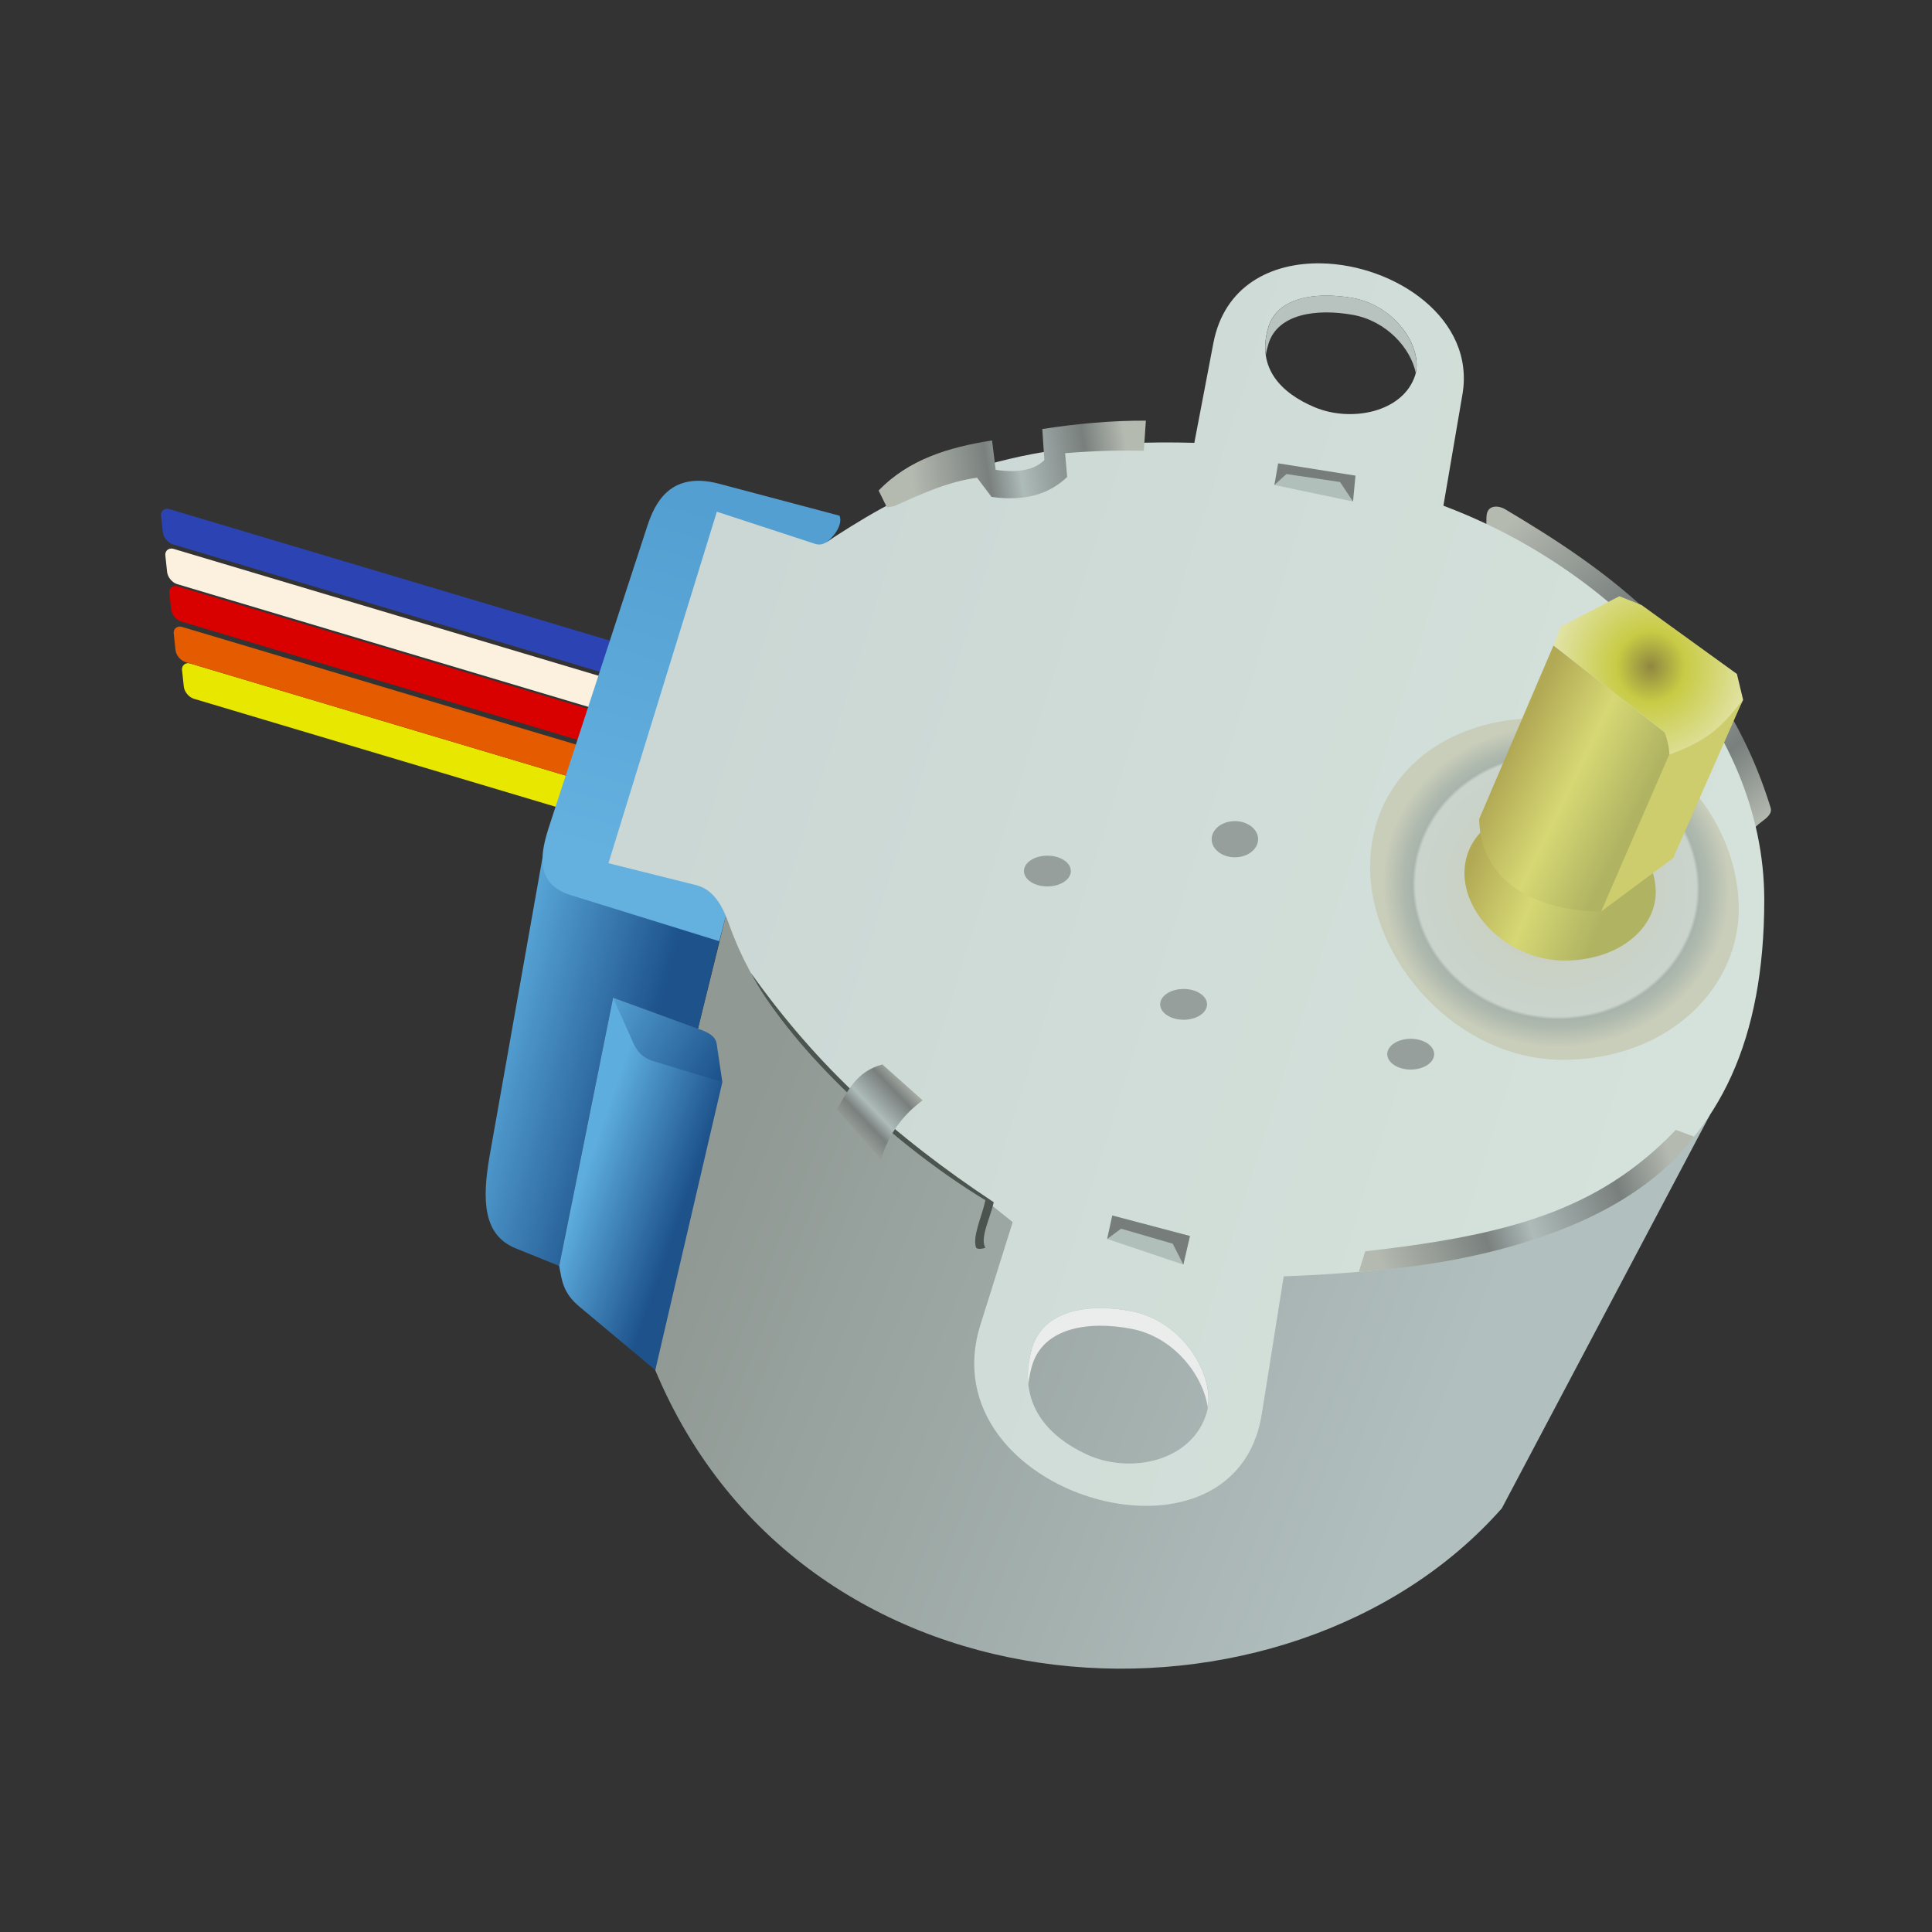 <svg:svg xmlns:dc="http://purl.org/dc/elements/1.1/" xmlns:ns1="http://sodipodi.sourceforge.net/DTD/sodipodi-0.dtd" xmlns:ns2="http://www.inkscape.org/namespaces/inkscape" xmlns:ns3="http://www.w3.org/1999/xlink" xmlns:ns5="http://creativecommons.org/ns#" xmlns:rdf="http://www.w3.org/1999/02/22-rdf-syntax-ns#" xmlns:svg="http://www.w3.org/2000/svg" height="333.054" id="svg2" version="1.1" viewBox="-27.915 -45.399 333.054 333.054" width="333.054" ns1:docname="encours-moteur.svg" ns2:version="0.48.4 r9939">
  <svg:rect x="-27.915" y="-45.399" width="333.054" height="333.054" fill="#333333" stroke="none"/>
  <svg:defs id="defs4">
    <svg:linearGradient id="linearGradient3926">
      <svg:stop id="stop3928" offset="0" style="stop-color:#b4bab0" />
      <svg:stop id="stop3936" offset=".351" style="stop-color:#7a807e" />
      <svg:stop id="stop3938" offset=".5" style="stop-color:#adbbb9" />
      <svg:stop id="stop3934" offset=".807" style="stop-color:#797f7d" />
      <svg:stop id="stop3930" offset="1" style="stop-color:#b4bab0" />
    </svg:linearGradient>
    <svg:linearGradient id="linearGradient3892" ns2:collect="always">
      <svg:stop id="stop3894" offset="0" style="stop-color:#1d528b" />
      <svg:stop id="stop3896" offset="1" style="stop-color:#5dadde" />
    </svg:linearGradient>
    <svg:linearGradient id="linearGradient3850" ns2:collect="always">
      <svg:stop id="stop3852" offset="0" style="stop-color:#b2a955" />
      <svg:stop id="stop3866" offset=".494" style="stop-color:#d6d874" />
      <svg:stop id="stop3854" offset="1" style="stop-color:#b0b362" />
    </svg:linearGradient>
    <svg:linearGradient gradientTransform="translate(143.44 -64.65)" gradientUnits="userSpaceOnUse" id="linearGradient3825" x1="850.71" x2="728.57" y1="561.65" y2="512.36" ns2:collect="always">
      <svg:stop id="stop3821" offset="0" style="stop-color:#b1bfbf" />
      <svg:stop id="stop3823" offset="1" style="stop-color:#909994" />
    </svg:linearGradient>
    <svg:linearGradient gradientTransform="translate(143.44 -64.65)" gradientUnits="userSpaceOnUse" id="linearGradient3833" x1="890.71" x2="718.57" y1="502.36" y2="448.08" ns2:collect="always">
      <svg:stop id="stop3813" offset="0" style="stop-color:#d5e2db" />
      <svg:stop id="stop3815" offset="1" style="stop-color:#cbd7d4" />
    </svg:linearGradient>
    <svg:radialGradient cx="870.89" cy="466.53" gradientTransform="matrix(.92 .096 -.088 .851 254.26 -78.331)" gradientUnits="userSpaceOnUse" id="radialGradient3842" r="32.359" ns2:collect="always">
      <svg:stop id="stop3838" offset="0" style="stop-color:#c9cdb8" />
      <svg:stop id="stop3844" offset="0.809" style="stop-color:#cad4cd" />
      <svg:stop id="stop3846" offset=".828" style="stop-color:#a8b4ab" />
      <svg:stop id="stop3848" offset=".879" style="stop-color:#afb9ae" />
      <svg:stop id="stop3840" offset="1" style="stop-color:#c9ceba" />
    </svg:radialGradient>
    <svg:linearGradient gradientTransform="translate(143.44 -64.65)" gradientUnits="userSpaceOnUse" id="linearGradient3856" x1="856.3" x2="879.28" y1="462.57" y2="472.02" ns2:collect="always" ns3:href="#linearGradient3850" />
    <svg:linearGradient gradientTransform="translate(143.44 -64.65)" gradientUnits="userSpaceOnUse" id="linearGradient3864" x1="863.37" x2="885.02" y1="443.15" y2="453.68" ns2:collect="always" ns3:href="#linearGradient3850" />
    <svg:radialGradient cx="887.01" cy="430.09" gradientTransform="matrix(1.531 .003 -.003 1.587 -325.98 -320.82)" gradientUnits="userSpaceOnUse" id="radialGradient3882" r="16.835" ns2:collect="always">
      <svg:stop id="stop3886" offset="0" style="stop-color:#8f8741" />
      <svg:stop id="stop3888" offset=".23" style="stop-color:#c8cb45" />
      <svg:stop id="stop3890" offset="1" style="stop-color:#f6f6f3" />
    </svg:radialGradient>
    <svg:linearGradient gradientTransform="translate(143.44 -64.65)" gradientUnits="userSpaceOnUse" id="linearGradient3898" x1="720" x2="702.92" y1="524.15" y2="518.22" ns2:collect="always" ns3:href="#linearGradient3892" />
    <svg:linearGradient gradientTransform="translate(143.44 -64.65)" gradientUnits="userSpaceOnUse" id="linearGradient3906" x1="712.73" x2="684.79" y1="502.24" y2="494.66" ns2:collect="always" ns3:href="#linearGradient3892" />
    <svg:linearGradient gradientTransform="translate(143.44 -64.65)" gradientUnits="userSpaceOnUse" id="linearGradient3914" x1="727.74" x2="704.14" y1="498.69" y2="485.06" ns2:collect="always" ns3:href="#linearGradient3892" />
    <svg:linearGradient gradientTransform="translate(143.44 -64.65)" gradientUnits="userSpaceOnUse" id="linearGradient3916" x1="707.86" x2="725.71" y1="462.01" y2="402.01" ns2:collect="always">
      <svg:stop id="stop3920" offset="0" style="stop-color:#64b0df" />
      <svg:stop id="stop3922" offset="1" style="stop-color:#539fd1" />
    </svg:linearGradient>
    <svg:linearGradient gradientTransform="matrix(1 -.031 0 1 401.75 -33.559)" gradientUnits="userSpaceOnUse" id="linearGradient3932" x1="501.61" x2="538.39" y1="380.93" y2="375.4" ns2:collect="always" ns3:href="#linearGradient3926" />
    <svg:linearGradient gradientTransform="translate(409.12 -63.708)" gradientUnits="userSpaceOnUse" id="linearGradient3948" x1="598.92" x2="642.18" y1="402.06" y2="453.83" ns2:collect="always" ns3:href="#linearGradient3926" />
    <svg:linearGradient gradientTransform="translate(143.44 -64.65)" gradientUnits="userSpaceOnUse" id="linearGradient3962" x1="839" x2="889.71" y1="526.7" y2="510.54" ns2:collect="always" ns3:href="#linearGradient3926" />
    <svg:linearGradient gradientTransform="translate(143.44 -64.65)" gradientUnits="userSpaceOnUse" id="linearGradient3974" x1="748.78" x2="760.15" y1="512.02" y2="501.16" ns2:collect="always" ns3:href="#linearGradient3926" />
  </svg:defs>
  <ns1:namedview bordercolor="#666666" borderopacity="1.0" fit-margin-bottom="0" fit-margin-left="0" fit-margin-right="0" fit-margin-top="0" id="base" pagecolor="#ffffff" showgrid="false" ns2:current-layer="layer1" ns2:cx="403.11605" ns2:cy="231.63249" ns2:document-units="px" ns2:object-nodes="true" ns2:object-paths="true" ns2:pageopacity="0.0" ns2:pageshadow="2" ns2:snap-global="false" ns2:snap-intersection-paths="true" ns2:window-height="716" ns2:window-maximized="1" ns2:window-width="1366" ns2:window-x="-8" ns2:window-y="-8" ns2:zoom="0.49497475" />
  <svg:g id="layer1" transform="translate(-155.88 -294.88)" ns2:groupmode="layer" ns2:label="Calque 1">
    <svg:g id="g4038" transform="translate(-515.36 -50)">
      <svg:rect height="182.14" id="rect4023" ry="1.626" style="fill:#e7e700" transform="matrix(-.107 -.994 .958 .286 0 0)" width="6.123" x="-226.5" y="679.49" />
      <svg:rect height="182.14" id="rect4025" ry="1.626" style="fill:#e45b00" transform="matrix(-.107 -.994 .958 .286 0 0)" width="6.123" x="-220.38" y="678.68" />
      <svg:rect height="182.14" id="rect4027" ry="1.626" style="fill:#d90000" transform="matrix(-.107 -.994 .958 .286 0 0)" width="6.123" x="-213.34" y="678.68" />
      <svg:rect height="182.14" id="rect4029" ry="1.626" style="fill:#fcf1df" transform="matrix(-.107 -.994 .958 .286 0 0)" width="6.123" x="-206.85" y="678.68" />
      <svg:rect height="182.14" id="rect4031" ry="1.626" style="fill:#2c43b4" transform="matrix(-.107 -.994 .958 .286 0 0)" width="6.123" x="-199.95" y="678.68" />
    </svg:g>
    <svg:g id="g3976" transform="translate(-618.21)">
      <svg:path d="m859.13 485.67c25.927 62.101 109.2 65.424 145.94 23.832l35.892-67.853-169.66-34.269-4.806 19.443z" id="path3008" style="fill:url(#linearGradient3825)" ns1:nodetypes="cccccc" ns2:connector-curvature="0" />
      <svg:path d="m870.16 411.73-3.661 15.089-14.643-5.357-9.286 46.25-7.5-3.036c-5.59-2.262-5.857-8.216-4.464-16.071l9.084-51.246z" id="path3002" style="fill:url(#linearGradient3906)" ns1:nodetypes="ccccsscc" ns2:connector-curvature="0" />
      <svg:path d="m888.65 342.97c0.887-0.631 2.938-2.856 2.245-4.593l-20.742-5.499c-8.471-2.246-11.107 3.363-12.403 7.33l-16.871 51.615c-1.465 4.482-2.73 9.983 3.661 11.964l25.625 7.946 1.146-4.354z" id="path3000" style="fill:url(#linearGradient3916)" ns1:nodetypes="ccssssccc" ns2:connector-curvature="0" />
      <svg:path d="m1002.3 344.68 0.126-6.061c0.048-2.314 2.235-1.938 3.157-1.389 17.36 10.338 37.269 23.738 45.836 51.518 0.473 1.533-2.213 2.518-2.778 3.535l-3.157 5.682z" id="path3940" style="fill:url(#linearGradient3948)" ns1:nodetypes="csssscc" ns2:connector-curvature="0" />
      <svg:path d="m973.97 294.88c-8.655-0.17-16.733 3.856-18.625 13.75l-3.281 17.188c-31.962-0.88-47.954 7.114-62 16.188-1.192 0.77-2.007 1.678-3.406 1.219l-16.906-5.531-18.688 60.594 15.125 3.781c3.437 0.859 4.842 4.466 5.688 6.812 8.166 22.666 27.113 33.581 48.875 51.281l-5.562 17.688c-9.201 29.277 43.79 44.925 48.5 15.406l3.781-23.75c51.853-1.854 82.844-16.458 82.844-64.906 0-30.603-26.058-56.978-55.313-67.938l3.281-19.188c2.243-13.112-11.663-22.345-24.312-22.594zm0.75 5.562c1.526-0.006 3.097 0.134 4.625 0.406 7.527 1.342 12.273 8.762 10.781 13.344-2.08 6.391-11.058 8.145-17.375 5.469-5.687-2.409-10.018-6.716-7.938-13.75 1.178-3.982 5.328-5.45 9.906-5.469zm-38.906 174.53c1.819-0.008 3.679 0.205 5.5 0.562 8.974 1.761 14.653 11.49 12.875 17.5-2.48 8.383-13.188 10.666-20.719 7.156-6.78-3.16-11.949-8.836-9.469-18.062 1.404-5.223 6.355-7.131 11.812-7.156z" id="path2998" style="fill:url(#linearGradient3833)" ns2:connector-curvature="0" />
      <svg:path d="m870.7 436.02-11.561 49.651-13.132-10.985c-2.82-2.359-2.975-4.56-3.432-6.969l9.286-46.25z" id="path3006" style="fill:url(#linearGradient3898)" ns1:nodetypes="ccsccc" ns2:connector-curvature="0" />
      <svg:path d="m851.86 421.46 14.643 5.357c1.323 0.484 2.991 1.091 3.214 2.589l0.982 6.607-11.786-3.571c-2.387-0.723-3.108-2.131-3.75-3.571z" id="path3004" style="fill:url(#linearGradient3914)" ns1:nodetypes="csscssc" ns2:connector-curvature="0" />
      <svg:path d="m1045.9 405.14c0.589 14.46-12.098 27.045-30.292 27.045s-33.239-16.994-33.239-33.232 13.911-26.851 32.06-25.571c16.721 1.179 30.81 15.524 31.471 31.759z" id="path2989" style="fill:url(#radialGradient3842)" ns1:nodetypes="sssss" ns2:connector-curvature="0" />
      <svg:path d="m1031.6 402.82c0.306 6.549-6.278 12.248-15.721 12.248-9.443 0-17.25-7.697-17.25-15.051 0-7.354 7.219-12.161 16.638-11.581 8.678 0.534 15.989 7.031 16.333 14.384z" id="path3760" style="fill:url(#linearGradient3856)" ns1:nodetypes="sssss" ns2:connector-curvature="0" />
      <svg:path d="m1025.3 401.3-3.094 5.304c-8.959 0.038-20.784-3.653-21.038-15.935l12.811-29.923 19.106 14.933c2.702 1.765 2.151 4.073 0.595 6.547z" id="path3762" style="fill:url(#linearGradient3864)" ns1:nodetypes="ccccccc" ns2:connector-curvature="0" />
      <svg:path d="m1014 360.75 1.194-3.244 10.136-5.237 3.839 1.518 16.429 11.875 1.071 4.464c-3.485 7.011-7.382 10.055-12.969 12.104 0.575-2.505 0.136-4.665-0.595-6.547z" id="path3764" style="fill:url(#radialGradient3882)" ns1:nodetypes="ccccccccc" ns2:connector-curvature="0" />
      <svg:path d="m1022.2 406.6 12.413-9.2 12.03-27.281c-3.584 4.438-5.676 6.9-12.716 9.452z" id="path3766" style="fill:#cecd6d" ns1:nodetypes="ccccc" ns2:connector-curvature="0" />
      <svg:path d="m935.79 474.98c-5.457 0.025-10.377 1.933-11.781 7.156-0.59 2.193-0.756 4.196-0.562 6 0.095-0.944 0.285-1.937 0.562-2.969 1.872-6.964 10.027-8.023 17.312-6.594 7.175 1.408 12.232 7.909 13.062 13.531 0.979-6.035-4.545-14.891-13.062-16.562-1.821-0.357-3.712-0.571-5.531-0.562z" id="path3768" style="fill:#eaedec" ns2:connector-curvature="0" />
      <svg:path d="m974.7 300.44c-4.578 0.019-8.697 1.487-9.875 5.469-0.528 1.784-0.652 3.366-0.438 4.812 0.086-0.618 0.241-1.241 0.438-1.906 1.57-5.309 8.42-6.152 14.531-5.062 5.867 1.046 10.023 5.792 10.875 10 1.07-4.601-3.583-11.606-10.875-12.906-1.528-0.272-3.13-0.413-4.656-0.406z" id="path3790" style="fill:#b8c2bf" ns2:connector-curvature="0" />
      <svg:path d="m524.27 464.96c0 1.813-1.47 3.283-3.283 3.283s-3.283-1.47-3.283-3.283 1.47-3.283 3.283-3.283c1.813 0 3.283 1.47 3.283 3.283z" id="path3793" style="fill:#969f9c" transform="matrix(1.231 0 0 .808 285.4 23.952)" ns1:cx="520.98615" ns1:cy="464.9585" ns1:rx="3.2829957" ns1:ry="3.2829957" ns1:type="arc" />
      <svg:path d="m524.27 464.96c0 1.813-1.47 3.283-3.283 3.283s-3.283-1.47-3.283-3.283 1.47-3.283 3.283-3.283c1.813 0 3.283 1.47 3.283 3.283z" id="path3795" style="fill:#969f9c" transform="matrix(1.219 0 0 .95 323.97 -47.56)" ns1:cx="520.98615" ns1:cy="464.9585" ns1:rx="3.2829957" ns1:ry="3.2829957" ns1:type="arc" />
      <svg:path d="m524.27 464.96c0 1.813-1.47 3.283-3.283 3.283s-3.283-1.47-3.283-3.283 1.47-3.283 3.283-3.283c1.813 0 3.283 1.47 3.283 3.283z" id="path3797" style="fill:#969f9c" transform="matrix(1.231 0 0 .808 308.88 46.933)" ns1:cx="520.98615" ns1:cy="464.9585" ns1:rx="3.2829957" ns1:ry="3.2829957" ns1:type="arc" />
      <svg:path d="m524.27 464.96c0 1.813-1.47 3.283-3.283 3.283s-3.283-1.47-3.283-3.283 1.47-3.283 3.283-3.283c1.813 0 3.283 1.47 3.283 3.283z" id="path3799" style="fill:#969f9c" transform="matrix(1.231 0 0 .808 348.03 55.52)" ns1:cx="520.98615" ns1:cy="464.9585" ns1:rx="3.2829957" ns1:ry="3.2829957" ns1:type="arc" />
      <svg:path d="m937.04 463.06 0.884-4.041 13.385 3.535-1.136 4.925z" id="path3803" style="fill:#b0bfb9" ns2:connector-curvature="0" />
      <svg:path d="m937.04 463.06 2.399-1.768 8.902 2.588 1.831 3.599 1.136-4.925-13.385-3.535z" id="path3805" style="fill:#767d7a" ns1:nodetypes="ccccccc" ns2:connector-curvature="0" />
      <svg:path d="m965.86 333.09 1.033-3.359 11.688 1.743 0.841 4.456z" id="path3807" style="fill:#b0bfb9" ns1:nodetypes="ccccc" ns2:connector-curvature="0" />
      <svg:path d="m965.86 333.09 2.083-1.888 9.236 1.37 2.242 3.358 0.422-4.456-13.329-2.122z" id="path3809" style="fill:#767d7a" ns1:nodetypes="ccccccc" ns2:connector-curvature="0" />
      <svg:path d="m897.64 334.05c5.126-5.343 12.063-7.482 19.554-8.642l0.625 5.07c3.683 0.516 6.613 0.115 8.393-1.689l-0.357-5.346c5.952-0.927 11.905-1.471 17.857-1.447l-0.357 5.19c-4.524-0.098-9.048 0.042-13.571 0.421l0.357 4.096c-3.004 2.894-7.177 4.264-13.036 3.44l-2.5-3.315c-5.076 0.702-9.672 2.83-14.286 4.907l-1.25 0.217z" id="path3924" style="fill:url(#linearGradient3932)" ns1:nodetypes="cccccccccccccc" ns2:connector-curvature="0" />
      <svg:path d="m980.42 468.73 1.099-3.535c24.14-2.747 40.035-6.785 53.547-20.934l3.145 1.155c-15.454 20.43-50.998 22.741-57.791 23.313z" id="path3954" style="fill:url(#linearGradient3962)" ns1:nodetypes="ccccc" ns2:connector-curvature="0" />
      <svg:path d="m875.6 417.17c5.867 11.36 22.697 28.413 40.445 39.22-0.575 2.757-2.303 6.284-1.6 8.189 0.337 0.351 1.254 0.128 1.59 0.008-0.957-1.755 0.816-5.032 1.454-7.85-17.404-11.562-30.322-23.29-41.889-39.567z" id="path3964" style="fill:#4c5450" ns1:nodetypes="cccccc" ns2:connector-curvature="0" />
      <svg:path d="m890.46 440.68c1.869-3.123 3.371-6.521 7.829-7.702l6.945 6.187c-3.36 2.448-5.856 5.76-7.197 10.228z" id="path3966" style="fill:url(#linearGradient3974)" ns1:nodetypes="ccccc" ns2:connector-curvature="0" />
    </svg:g>
  </svg:g>
</svg:svg>